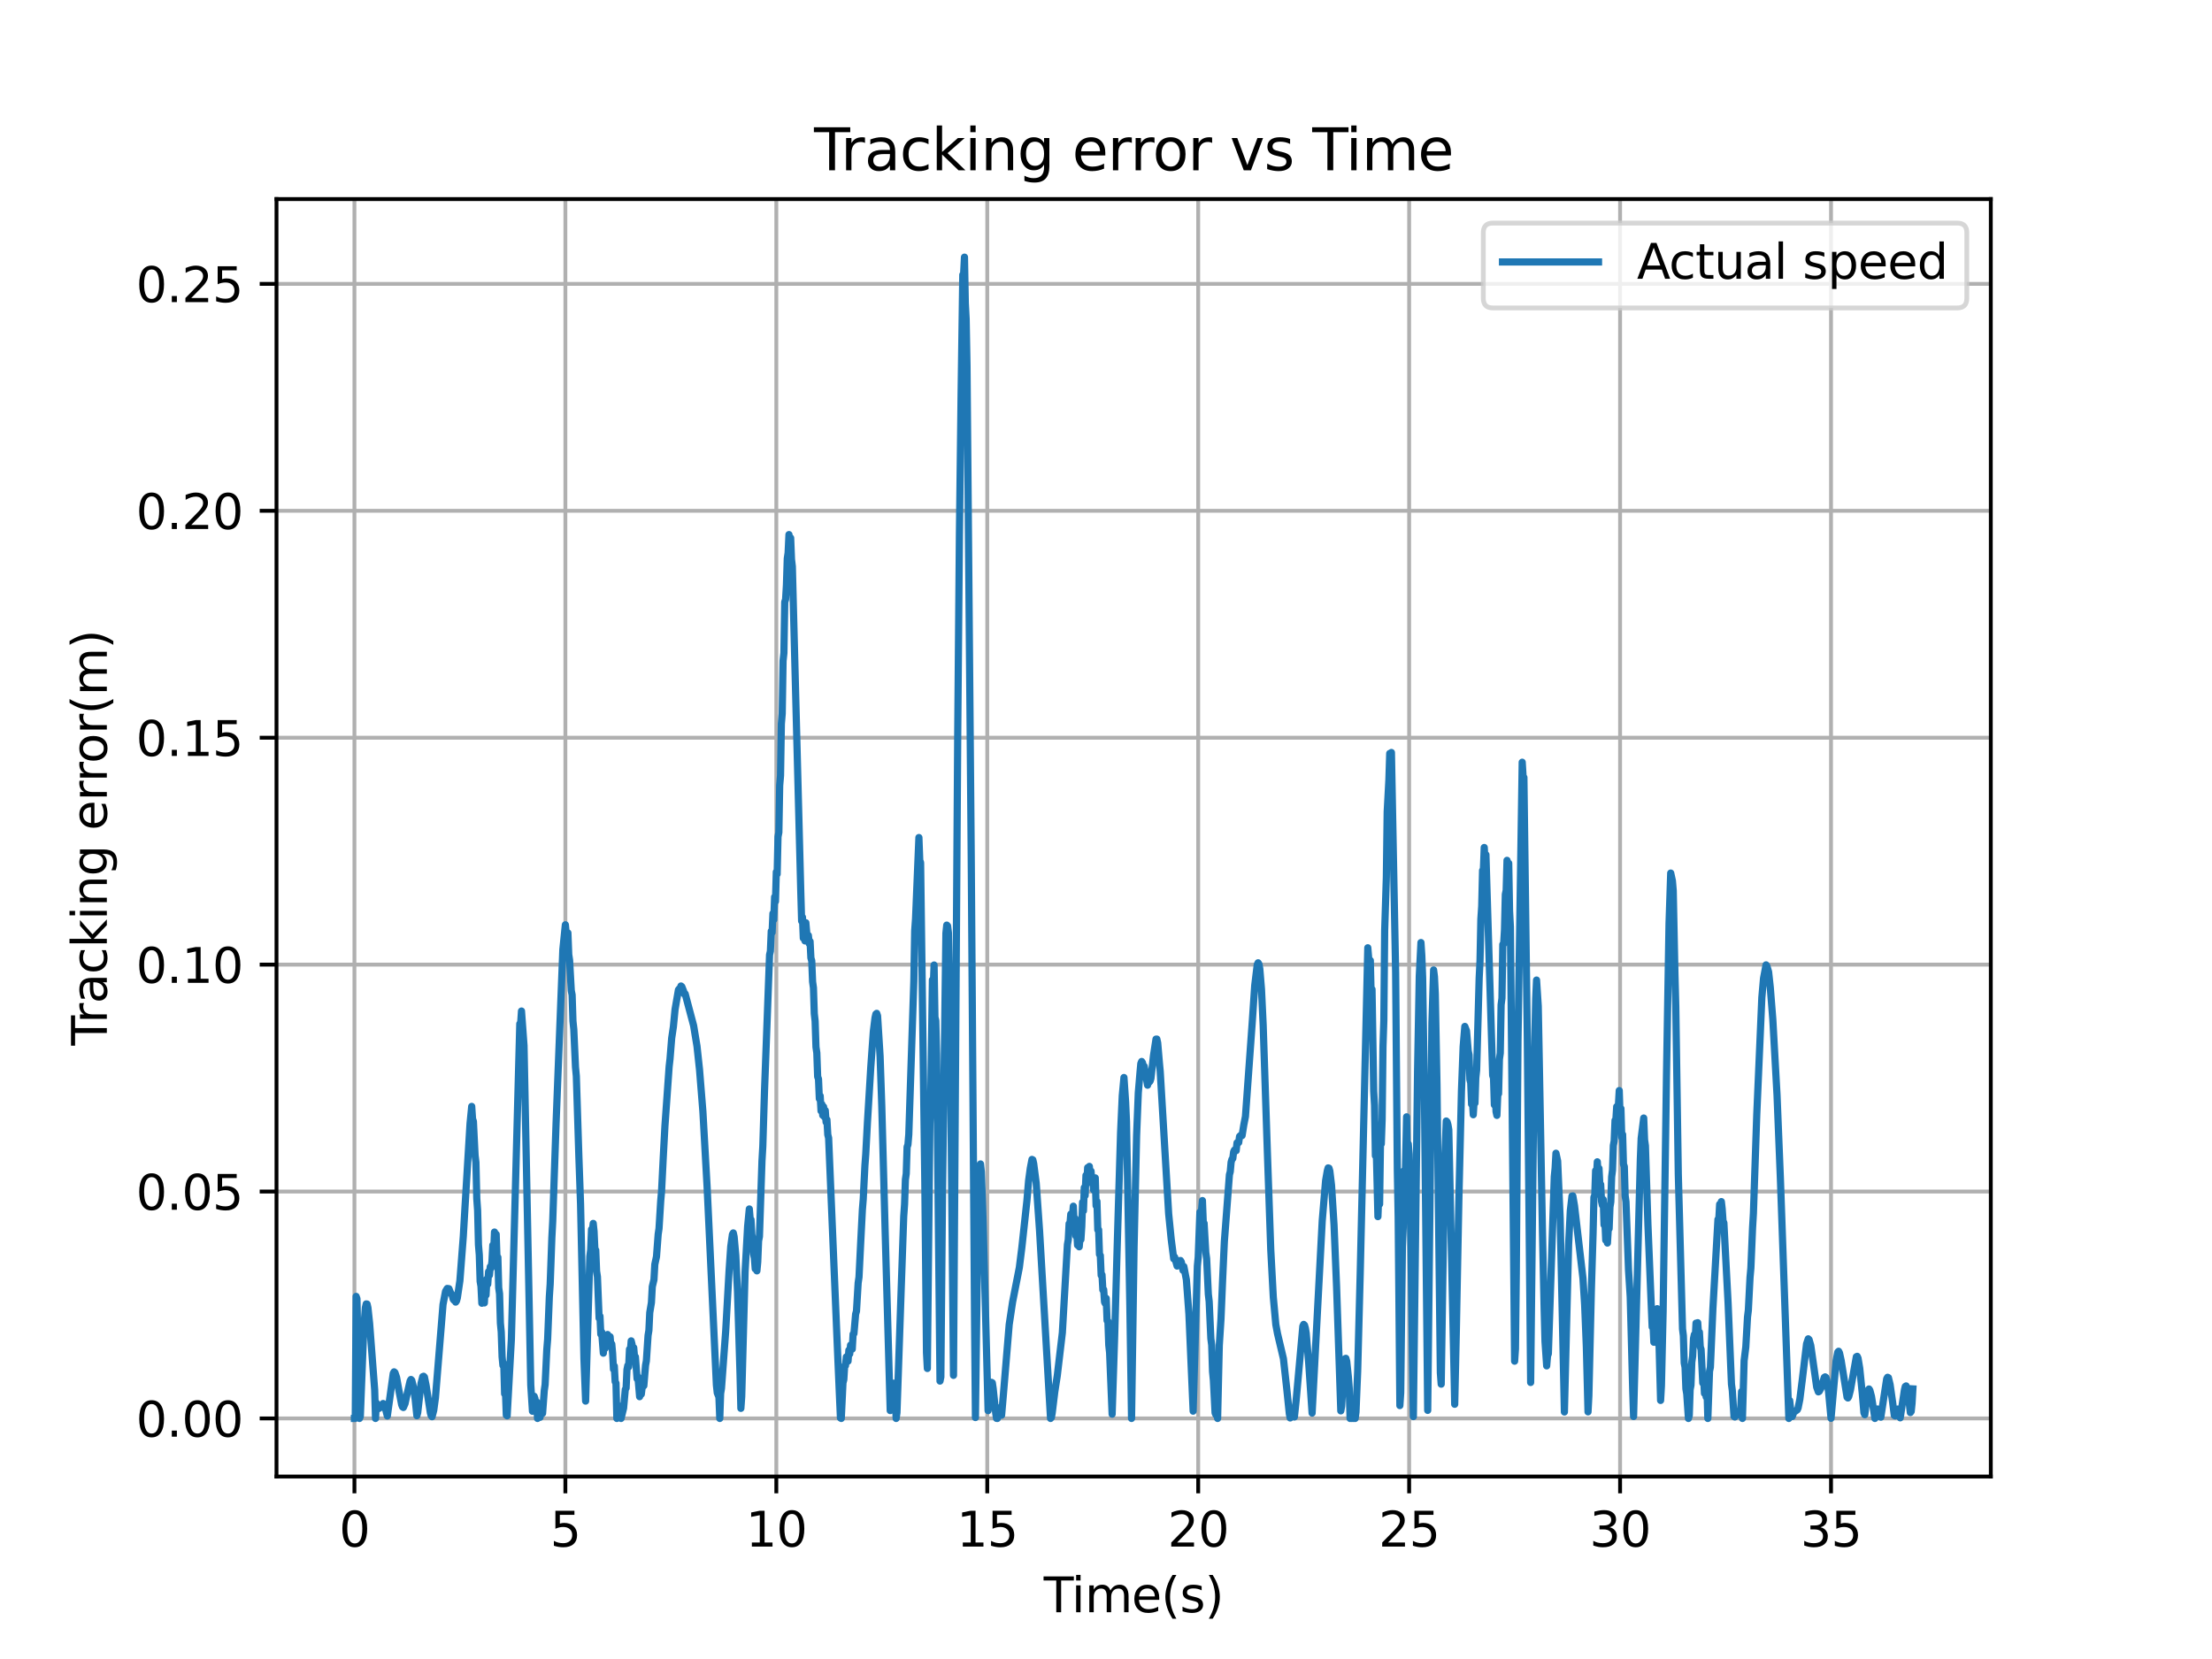 <?xml version="1.0" encoding="utf-8" standalone="no"?>
<!DOCTYPE svg PUBLIC "-//W3C//DTD SVG 1.1//EN"
  "http://www.w3.org/Graphics/SVG/1.1/DTD/svg11.dtd">
<svg xmlns:xlink="http://www.w3.org/1999/xlink" width="460.8pt" height="345.6pt" viewBox="0 0 460.8 345.6" xmlns="http://www.w3.org/2000/svg" version="1.1">
 <defs>
  <style type="text/css">*{stroke-linejoin: round; stroke-linecap: butt}</style>
 </defs>
 <g id="figure_1">
  <g id="patch_1">
   <path d="M 0 345.6 
L 460.8 345.6 
L 460.8 0 
L 0 0 
z
" style="fill: #ffffff"/>
  </g>
  <g id="axes_1">
   <g id="patch_2">
    <path d="M 57.6 307.584 
L 414.72 307.584 
L 414.72 41.472 
L 57.6 41.472 
z
" style="fill: #ffffff"/>
   </g>
   <g id="matplotlib.axis_1">
    <g id="xtick_1">
     <g id="line2d_1">
      <path d="M 73.833 307.584 
L 73.833 41.472 
" clip-path="url(#pc2821df06d)" style="fill: none; stroke: #b0b0b0; stroke-width: 0.8; stroke-linecap: square"/>
     </g>
     <g id="line2d_2">
      <defs>
       <path id="m0a3eca8c39" d="M 0 0 
L 0 3.5 
" style="stroke: #000000; stroke-width: 0.8"/>
      </defs>
      <g>
       <use xlink:href="#m0a3eca8c39" x="73.833" y="307.584" style="stroke: #000000; stroke-width: 0.8"/>
      </g>
     </g>
     <g id="text_1">
      <!-- 0 -->
      <g transform="translate(70.651 322.182) scale(0.1 -0.1)">
       <defs>
        <path id="DejaVuSans-30" d="M 2034 4250 
Q 1547 4250 1301 3770 
Q 1056 3291 1056 2328 
Q 1056 1369 1301 889 
Q 1547 409 2034 409 
Q 2525 409 2770 889 
Q 3016 1369 3016 2328 
Q 3016 3291 2770 3770 
Q 2525 4250 2034 4250 
z
M 2034 4750 
Q 2819 4750 3233 4129 
Q 3647 3509 3647 2328 
Q 3647 1150 3233 529 
Q 2819 -91 2034 -91 
Q 1250 -91 836 529 
Q 422 1150 422 2328 
Q 422 3509 836 4129 
Q 1250 4750 2034 4750 
z
" transform="scale(0.016)"/>
       </defs>
       <use xlink:href="#DejaVuSans-30"/>
      </g>
     </g>
    </g>
    <g id="xtick_2">
     <g id="line2d_3">
      <path d="M 117.776 307.584 
L 117.776 41.472 
" clip-path="url(#pc2821df06d)" style="fill: none; stroke: #b0b0b0; stroke-width: 0.8; stroke-linecap: square"/>
     </g>
     <g id="line2d_4">
      <g>
       <use xlink:href="#m0a3eca8c39" x="117.776" y="307.584" style="stroke: #000000; stroke-width: 0.8"/>
      </g>
     </g>
     <g id="text_2">
      <!-- 5 -->
      <g transform="translate(114.595 322.182) scale(0.1 -0.1)">
       <defs>
        <path id="DejaVuSans-35" d="M 691 4666 
L 3169 4666 
L 3169 4134 
L 1269 4134 
L 1269 2991 
Q 1406 3038 1543 3061 
Q 1681 3084 1819 3084 
Q 2600 3084 3056 2656 
Q 3513 2228 3513 1497 
Q 3513 744 3044 326 
Q 2575 -91 1722 -91 
Q 1428 -91 1123 -41 
Q 819 9 494 109 
L 494 744 
Q 775 591 1075 516 
Q 1375 441 1709 441 
Q 2250 441 2565 725 
Q 2881 1009 2881 1497 
Q 2881 1984 2565 2268 
Q 2250 2553 1709 2553 
Q 1456 2553 1204 2497 
Q 953 2441 691 2322 
L 691 4666 
z
" transform="scale(0.016)"/>
       </defs>
       <use xlink:href="#DejaVuSans-35"/>
      </g>
     </g>
    </g>
    <g id="xtick_3">
     <g id="line2d_5">
      <path d="M 161.72 307.584 
L 161.72 41.472 
" clip-path="url(#pc2821df06d)" style="fill: none; stroke: #b0b0b0; stroke-width: 0.8; stroke-linecap: square"/>
     </g>
     <g id="line2d_6">
      <g>
       <use xlink:href="#m0a3eca8c39" x="161.72" y="307.584" style="stroke: #000000; stroke-width: 0.8"/>
      </g>
     </g>
     <g id="text_3">
      <!-- 10 -->
      <g transform="translate(155.357 322.182) scale(0.1 -0.1)">
       <defs>
        <path id="DejaVuSans-31" d="M 794 531 
L 1825 531 
L 1825 4091 
L 703 3866 
L 703 4441 
L 1819 4666 
L 2450 4666 
L 2450 531 
L 3481 531 
L 3481 0 
L 794 0 
L 794 531 
z
" transform="scale(0.016)"/>
       </defs>
       <use xlink:href="#DejaVuSans-31"/>
       <use xlink:href="#DejaVuSans-30" x="63.623"/>
      </g>
     </g>
    </g>
    <g id="xtick_4">
     <g id="line2d_7">
      <path d="M 205.663 307.584 
L 205.663 41.472 
" clip-path="url(#pc2821df06d)" style="fill: none; stroke: #b0b0b0; stroke-width: 0.8; stroke-linecap: square"/>
     </g>
     <g id="line2d_8">
      <g>
       <use xlink:href="#m0a3eca8c39" x="205.663" y="307.584" style="stroke: #000000; stroke-width: 0.8"/>
      </g>
     </g>
     <g id="text_4">
      <!-- 15 -->
      <g transform="translate(199.301 322.182) scale(0.1 -0.1)">
       <use xlink:href="#DejaVuSans-31"/>
       <use xlink:href="#DejaVuSans-35" x="63.623"/>
      </g>
     </g>
    </g>
    <g id="xtick_5">
     <g id="line2d_9">
      <path d="M 249.607 307.584 
L 249.607 41.472 
" clip-path="url(#pc2821df06d)" style="fill: none; stroke: #b0b0b0; stroke-width: 0.8; stroke-linecap: square"/>
     </g>
     <g id="line2d_10">
      <g>
       <use xlink:href="#m0a3eca8c39" x="249.607" y="307.584" style="stroke: #000000; stroke-width: 0.8"/>
      </g>
     </g>
     <g id="text_5">
      <!-- 20 -->
      <g transform="translate(243.244 322.182) scale(0.1 -0.1)">
       <defs>
        <path id="DejaVuSans-32" d="M 1228 531 
L 3431 531 
L 3431 0 
L 469 0 
L 469 531 
Q 828 903 1448 1529 
Q 2069 2156 2228 2338 
Q 2531 2678 2651 2914 
Q 2772 3150 2772 3378 
Q 2772 3750 2511 3984 
Q 2250 4219 1831 4219 
Q 1534 4219 1204 4116 
Q 875 4013 500 3803 
L 500 4441 
Q 881 4594 1212 4672 
Q 1544 4750 1819 4750 
Q 2544 4750 2975 4387 
Q 3406 4025 3406 3419 
Q 3406 3131 3298 2873 
Q 3191 2616 2906 2266 
Q 2828 2175 2409 1742 
Q 1991 1309 1228 531 
z
" transform="scale(0.016)"/>
       </defs>
       <use xlink:href="#DejaVuSans-32"/>
       <use xlink:href="#DejaVuSans-30" x="63.623"/>
      </g>
     </g>
    </g>
    <g id="xtick_6">
     <g id="line2d_11">
      <path d="M 293.55 307.584 
L 293.55 41.472 
" clip-path="url(#pc2821df06d)" style="fill: none; stroke: #b0b0b0; stroke-width: 0.8; stroke-linecap: square"/>
     </g>
     <g id="line2d_12">
      <g>
       <use xlink:href="#m0a3eca8c39" x="293.55" y="307.584" style="stroke: #000000; stroke-width: 0.8"/>
      </g>
     </g>
     <g id="text_6">
      <!-- 25 -->
      <g transform="translate(287.188 322.182) scale(0.1 -0.1)">
       <use xlink:href="#DejaVuSans-32"/>
       <use xlink:href="#DejaVuSans-35" x="63.623"/>
      </g>
     </g>
    </g>
    <g id="xtick_7">
     <g id="line2d_13">
      <path d="M 337.494 307.584 
L 337.494 41.472 
" clip-path="url(#pc2821df06d)" style="fill: none; stroke: #b0b0b0; stroke-width: 0.8; stroke-linecap: square"/>
     </g>
     <g id="line2d_14">
      <g>
       <use xlink:href="#m0a3eca8c39" x="337.494" y="307.584" style="stroke: #000000; stroke-width: 0.8"/>
      </g>
     </g>
     <g id="text_7">
      <!-- 30 -->
      <g transform="translate(331.131 322.182) scale(0.1 -0.1)">
       <defs>
        <path id="DejaVuSans-33" d="M 2597 2516 
Q 3050 2419 3304 2112 
Q 3559 1806 3559 1356 
Q 3559 666 3084 287 
Q 2609 -91 1734 -91 
Q 1441 -91 1130 -33 
Q 819 25 488 141 
L 488 750 
Q 750 597 1062 519 
Q 1375 441 1716 441 
Q 2309 441 2620 675 
Q 2931 909 2931 1356 
Q 2931 1769 2642 2001 
Q 2353 2234 1838 2234 
L 1294 2234 
L 1294 2753 
L 1863 2753 
Q 2328 2753 2575 2939 
Q 2822 3125 2822 3475 
Q 2822 3834 2567 4026 
Q 2313 4219 1838 4219 
Q 1578 4219 1281 4162 
Q 984 4106 628 3988 
L 628 4550 
Q 988 4650 1302 4700 
Q 1616 4750 1894 4750 
Q 2613 4750 3031 4423 
Q 3450 4097 3450 3541 
Q 3450 3153 3228 2886 
Q 3006 2619 2597 2516 
z
" transform="scale(0.016)"/>
       </defs>
       <use xlink:href="#DejaVuSans-33"/>
       <use xlink:href="#DejaVuSans-30" x="63.623"/>
      </g>
     </g>
    </g>
    <g id="xtick_8">
     <g id="line2d_15">
      <path d="M 381.437 307.584 
L 381.437 41.472 
" clip-path="url(#pc2821df06d)" style="fill: none; stroke: #b0b0b0; stroke-width: 0.8; stroke-linecap: square"/>
     </g>
     <g id="line2d_16">
      <g>
       <use xlink:href="#m0a3eca8c39" x="381.437" y="307.584" style="stroke: #000000; stroke-width: 0.8"/>
      </g>
     </g>
     <g id="text_8">
      <!-- 35 -->
      <g transform="translate(375.075 322.182) scale(0.1 -0.1)">
       <use xlink:href="#DejaVuSans-33"/>
       <use xlink:href="#DejaVuSans-35" x="63.623"/>
      </g>
     </g>
    </g>
    <g id="text_9">
     <!-- Time(s) -->
     <g transform="translate(217.42 335.861) scale(0.1 -0.1)">
      <defs>
       <path id="DejaVuSans-54" d="M -19 4666 
L 3928 4666 
L 3928 4134 
L 2272 4134 
L 2272 0 
L 1638 0 
L 1638 4134 
L -19 4134 
L -19 4666 
z
" transform="scale(0.016)"/>
       <path id="DejaVuSans-69" d="M 603 3500 
L 1178 3500 
L 1178 0 
L 603 0 
L 603 3500 
z
M 603 4863 
L 1178 4863 
L 1178 4134 
L 603 4134 
L 603 4863 
z
" transform="scale(0.016)"/>
       <path id="DejaVuSans-6d" d="M 3328 2828 
Q 3544 3216 3844 3400 
Q 4144 3584 4550 3584 
Q 5097 3584 5394 3201 
Q 5691 2819 5691 2113 
L 5691 0 
L 5113 0 
L 5113 2094 
Q 5113 2597 4934 2840 
Q 4756 3084 4391 3084 
Q 3944 3084 3684 2787 
Q 3425 2491 3425 1978 
L 3425 0 
L 2847 0 
L 2847 2094 
Q 2847 2600 2669 2842 
Q 2491 3084 2119 3084 
Q 1678 3084 1418 2786 
Q 1159 2488 1159 1978 
L 1159 0 
L 581 0 
L 581 3500 
L 1159 3500 
L 1159 2956 
Q 1356 3278 1631 3431 
Q 1906 3584 2284 3584 
Q 2666 3584 2933 3390 
Q 3200 3197 3328 2828 
z
" transform="scale(0.016)"/>
       <path id="DejaVuSans-65" d="M 3597 1894 
L 3597 1613 
L 953 1613 
Q 991 1019 1311 708 
Q 1631 397 2203 397 
Q 2534 397 2845 478 
Q 3156 559 3463 722 
L 3463 178 
Q 3153 47 2828 -22 
Q 2503 -91 2169 -91 
Q 1331 -91 842 396 
Q 353 884 353 1716 
Q 353 2575 817 3079 
Q 1281 3584 2069 3584 
Q 2775 3584 3186 3129 
Q 3597 2675 3597 1894 
z
M 3022 2063 
Q 3016 2534 2758 2815 
Q 2500 3097 2075 3097 
Q 1594 3097 1305 2825 
Q 1016 2553 972 2059 
L 3022 2063 
z
" transform="scale(0.016)"/>
       <path id="DejaVuSans-28" d="M 1984 4856 
Q 1566 4138 1362 3434 
Q 1159 2731 1159 2009 
Q 1159 1288 1364 580 
Q 1569 -128 1984 -844 
L 1484 -844 
Q 1016 -109 783 600 
Q 550 1309 550 2009 
Q 550 2706 781 3412 
Q 1013 4119 1484 4856 
L 1984 4856 
z
" transform="scale(0.016)"/>
       <path id="DejaVuSans-73" d="M 2834 3397 
L 2834 2853 
Q 2591 2978 2328 3040 
Q 2066 3103 1784 3103 
Q 1356 3103 1142 2972 
Q 928 2841 928 2578 
Q 928 2378 1081 2264 
Q 1234 2150 1697 2047 
L 1894 2003 
Q 2506 1872 2764 1633 
Q 3022 1394 3022 966 
Q 3022 478 2636 193 
Q 2250 -91 1575 -91 
Q 1294 -91 989 -36 
Q 684 19 347 128 
L 347 722 
Q 666 556 975 473 
Q 1284 391 1588 391 
Q 1994 391 2212 530 
Q 2431 669 2431 922 
Q 2431 1156 2273 1281 
Q 2116 1406 1581 1522 
L 1381 1569 
Q 847 1681 609 1914 
Q 372 2147 372 2553 
Q 372 3047 722 3315 
Q 1072 3584 1716 3584 
Q 2034 3584 2315 3537 
Q 2597 3491 2834 3397 
z
" transform="scale(0.016)"/>
       <path id="DejaVuSans-29" d="M 513 4856 
L 1013 4856 
Q 1481 4119 1714 3412 
Q 1947 2706 1947 2009 
Q 1947 1309 1714 600 
Q 1481 -109 1013 -844 
L 513 -844 
Q 928 -128 1133 580 
Q 1338 1288 1338 2009 
Q 1338 2731 1133 3434 
Q 928 4138 513 4856 
z
" transform="scale(0.016)"/>
      </defs>
      <use xlink:href="#DejaVuSans-54"/>
      <use xlink:href="#DejaVuSans-69" x="57.959"/>
      <use xlink:href="#DejaVuSans-6d" x="85.742"/>
      <use xlink:href="#DejaVuSans-65" x="183.154"/>
      <use xlink:href="#DejaVuSans-28" x="244.678"/>
      <use xlink:href="#DejaVuSans-73" x="283.691"/>
      <use xlink:href="#DejaVuSans-29" x="335.791"/>
     </g>
    </g>
   </g>
   <g id="matplotlib.axis_2">
    <g id="ytick_1">
     <g id="line2d_17">
      <path d="M 57.6 295.488 
L 414.72 295.488 
" clip-path="url(#pc2821df06d)" style="fill: none; stroke: #b0b0b0; stroke-width: 0.8; stroke-linecap: square"/>
     </g>
     <g id="line2d_18">
      <defs>
       <path id="m4fe6a7b055" d="M 0 0 
L -3.5 0 
" style="stroke: #000000; stroke-width: 0.8"/>
      </defs>
      <g>
       <use xlink:href="#m4fe6a7b055" x="57.6" y="295.488" style="stroke: #000000; stroke-width: 0.8"/>
      </g>
     </g>
     <g id="text_10">
      <!-- 0.00 -->
      <g transform="translate(28.334 299.287) scale(0.1 -0.1)">
       <defs>
        <path id="DejaVuSans-2e" d="M 684 794 
L 1344 794 
L 1344 0 
L 684 0 
L 684 794 
z
" transform="scale(0.016)"/>
       </defs>
       <use xlink:href="#DejaVuSans-30"/>
       <use xlink:href="#DejaVuSans-2e" x="63.623"/>
       <use xlink:href="#DejaVuSans-30" x="95.41"/>
       <use xlink:href="#DejaVuSans-30" x="159.033"/>
      </g>
     </g>
    </g>
    <g id="ytick_2">
     <g id="line2d_19">
      <path d="M 57.6 248.217 
L 414.72 248.217 
" clip-path="url(#pc2821df06d)" style="fill: none; stroke: #b0b0b0; stroke-width: 0.8; stroke-linecap: square"/>
     </g>
     <g id="line2d_20">
      <g>
       <use xlink:href="#m4fe6a7b055" x="57.6" y="248.217" style="stroke: #000000; stroke-width: 0.8"/>
      </g>
     </g>
     <g id="text_11">
      <!-- 0.05 -->
      <g transform="translate(28.334 252.016) scale(0.1 -0.1)">
       <use xlink:href="#DejaVuSans-30"/>
       <use xlink:href="#DejaVuSans-2e" x="63.623"/>
       <use xlink:href="#DejaVuSans-30" x="95.41"/>
       <use xlink:href="#DejaVuSans-35" x="159.033"/>
      </g>
     </g>
    </g>
    <g id="ytick_3">
     <g id="line2d_21">
      <path d="M 57.6 200.946 
L 414.72 200.946 
" clip-path="url(#pc2821df06d)" style="fill: none; stroke: #b0b0b0; stroke-width: 0.8; stroke-linecap: square"/>
     </g>
     <g id="line2d_22">
      <g>
       <use xlink:href="#m4fe6a7b055" x="57.6" y="200.946" style="stroke: #000000; stroke-width: 0.8"/>
      </g>
     </g>
     <g id="text_12">
      <!-- 0.10 -->
      <g transform="translate(28.334 204.745) scale(0.1 -0.1)">
       <use xlink:href="#DejaVuSans-30"/>
       <use xlink:href="#DejaVuSans-2e" x="63.623"/>
       <use xlink:href="#DejaVuSans-31" x="95.41"/>
       <use xlink:href="#DejaVuSans-30" x="159.033"/>
      </g>
     </g>
    </g>
    <g id="ytick_4">
     <g id="line2d_23">
      <path d="M 57.6 153.675 
L 414.72 153.675 
" clip-path="url(#pc2821df06d)" style="fill: none; stroke: #b0b0b0; stroke-width: 0.8; stroke-linecap: square"/>
     </g>
     <g id="line2d_24">
      <g>
       <use xlink:href="#m4fe6a7b055" x="57.6" y="153.675" style="stroke: #000000; stroke-width: 0.8"/>
      </g>
     </g>
     <g id="text_13">
      <!-- 0.15 -->
      <g transform="translate(28.334 157.475) scale(0.1 -0.1)">
       <use xlink:href="#DejaVuSans-30"/>
       <use xlink:href="#DejaVuSans-2e" x="63.623"/>
       <use xlink:href="#DejaVuSans-31" x="95.41"/>
       <use xlink:href="#DejaVuSans-35" x="159.033"/>
      </g>
     </g>
    </g>
    <g id="ytick_5">
     <g id="line2d_25">
      <path d="M 57.6 106.405 
L 414.72 106.405 
" clip-path="url(#pc2821df06d)" style="fill: none; stroke: #b0b0b0; stroke-width: 0.8; stroke-linecap: square"/>
     </g>
     <g id="line2d_26">
      <g>
       <use xlink:href="#m4fe6a7b055" x="57.6" y="106.405" style="stroke: #000000; stroke-width: 0.8"/>
      </g>
     </g>
     <g id="text_14">
      <!-- 0.20 -->
      <g transform="translate(28.334 110.204) scale(0.1 -0.1)">
       <use xlink:href="#DejaVuSans-30"/>
       <use xlink:href="#DejaVuSans-2e" x="63.623"/>
       <use xlink:href="#DejaVuSans-32" x="95.41"/>
       <use xlink:href="#DejaVuSans-30" x="159.033"/>
      </g>
     </g>
    </g>
    <g id="ytick_6">
     <g id="line2d_27">
      <path d="M 57.6 59.134 
L 414.72 59.134 
" clip-path="url(#pc2821df06d)" style="fill: none; stroke: #b0b0b0; stroke-width: 0.8; stroke-linecap: square"/>
     </g>
     <g id="line2d_28">
      <g>
       <use xlink:href="#m4fe6a7b055" x="57.6" y="59.134" style="stroke: #000000; stroke-width: 0.8"/>
      </g>
     </g>
     <g id="text_15">
      <!-- 0.25 -->
      <g transform="translate(28.334 62.933) scale(0.1 -0.1)">
       <use xlink:href="#DejaVuSans-30"/>
       <use xlink:href="#DejaVuSans-2e" x="63.623"/>
       <use xlink:href="#DejaVuSans-32" x="95.41"/>
       <use xlink:href="#DejaVuSans-35" x="159.033"/>
      </g>
     </g>
    </g>
    <g id="text_16">
     <!-- Tracking error(m) -->
     <g transform="translate(22.255 217.804) rotate(-90) scale(0.1 -0.1)">
      <defs>
       <path id="DejaVuSans-72" d="M 2631 2963 
Q 2534 3019 2420 3045 
Q 2306 3072 2169 3072 
Q 1681 3072 1420 2755 
Q 1159 2438 1159 1844 
L 1159 0 
L 581 0 
L 581 3500 
L 1159 3500 
L 1159 2956 
Q 1341 3275 1631 3429 
Q 1922 3584 2338 3584 
Q 2397 3584 2469 3576 
Q 2541 3569 2628 3553 
L 2631 2963 
z
" transform="scale(0.016)"/>
       <path id="DejaVuSans-61" d="M 2194 1759 
Q 1497 1759 1228 1600 
Q 959 1441 959 1056 
Q 959 750 1161 570 
Q 1363 391 1709 391 
Q 2188 391 2477 730 
Q 2766 1069 2766 1631 
L 2766 1759 
L 2194 1759 
z
M 3341 1997 
L 3341 0 
L 2766 0 
L 2766 531 
Q 2569 213 2275 61 
Q 1981 -91 1556 -91 
Q 1019 -91 701 211 
Q 384 513 384 1019 
Q 384 1609 779 1909 
Q 1175 2209 1959 2209 
L 2766 2209 
L 2766 2266 
Q 2766 2663 2505 2880 
Q 2244 3097 1772 3097 
Q 1472 3097 1187 3025 
Q 903 2953 641 2809 
L 641 3341 
Q 956 3463 1253 3523 
Q 1550 3584 1831 3584 
Q 2591 3584 2966 3190 
Q 3341 2797 3341 1997 
z
" transform="scale(0.016)"/>
       <path id="DejaVuSans-63" d="M 3122 3366 
L 3122 2828 
Q 2878 2963 2633 3030 
Q 2388 3097 2138 3097 
Q 1578 3097 1268 2742 
Q 959 2388 959 1747 
Q 959 1106 1268 751 
Q 1578 397 2138 397 
Q 2388 397 2633 464 
Q 2878 531 3122 666 
L 3122 134 
Q 2881 22 2623 -34 
Q 2366 -91 2075 -91 
Q 1284 -91 818 406 
Q 353 903 353 1747 
Q 353 2603 823 3093 
Q 1294 3584 2113 3584 
Q 2378 3584 2631 3529 
Q 2884 3475 3122 3366 
z
" transform="scale(0.016)"/>
       <path id="DejaVuSans-6b" d="M 581 4863 
L 1159 4863 
L 1159 1991 
L 2875 3500 
L 3609 3500 
L 1753 1863 
L 3688 0 
L 2938 0 
L 1159 1709 
L 1159 0 
L 581 0 
L 581 4863 
z
" transform="scale(0.016)"/>
       <path id="DejaVuSans-6e" d="M 3513 2113 
L 3513 0 
L 2938 0 
L 2938 2094 
Q 2938 2591 2744 2837 
Q 2550 3084 2163 3084 
Q 1697 3084 1428 2787 
Q 1159 2491 1159 1978 
L 1159 0 
L 581 0 
L 581 3500 
L 1159 3500 
L 1159 2956 
Q 1366 3272 1645 3428 
Q 1925 3584 2291 3584 
Q 2894 3584 3203 3211 
Q 3513 2838 3513 2113 
z
" transform="scale(0.016)"/>
       <path id="DejaVuSans-67" d="M 2906 1791 
Q 2906 2416 2648 2759 
Q 2391 3103 1925 3103 
Q 1463 3103 1205 2759 
Q 947 2416 947 1791 
Q 947 1169 1205 825 
Q 1463 481 1925 481 
Q 2391 481 2648 825 
Q 2906 1169 2906 1791 
z
M 3481 434 
Q 3481 -459 3084 -895 
Q 2688 -1331 1869 -1331 
Q 1566 -1331 1297 -1286 
Q 1028 -1241 775 -1147 
L 775 -588 
Q 1028 -725 1275 -790 
Q 1522 -856 1778 -856 
Q 2344 -856 2625 -561 
Q 2906 -266 2906 331 
L 2906 616 
Q 2728 306 2450 153 
Q 2172 0 1784 0 
Q 1141 0 747 490 
Q 353 981 353 1791 
Q 353 2603 747 3093 
Q 1141 3584 1784 3584 
Q 2172 3584 2450 3431 
Q 2728 3278 2906 2969 
L 2906 3500 
L 3481 3500 
L 3481 434 
z
" transform="scale(0.016)"/>
       <path id="DejaVuSans-20" transform="scale(0.016)"/>
       <path id="DejaVuSans-6f" d="M 1959 3097 
Q 1497 3097 1228 2736 
Q 959 2375 959 1747 
Q 959 1119 1226 758 
Q 1494 397 1959 397 
Q 2419 397 2687 759 
Q 2956 1122 2956 1747 
Q 2956 2369 2687 2733 
Q 2419 3097 1959 3097 
z
M 1959 3584 
Q 2709 3584 3137 3096 
Q 3566 2609 3566 1747 
Q 3566 888 3137 398 
Q 2709 -91 1959 -91 
Q 1206 -91 779 398 
Q 353 888 353 1747 
Q 353 2609 779 3096 
Q 1206 3584 1959 3584 
z
" transform="scale(0.016)"/>
      </defs>
      <use xlink:href="#DejaVuSans-54"/>
      <use xlink:href="#DejaVuSans-72" x="46.334"/>
      <use xlink:href="#DejaVuSans-61" x="87.447"/>
      <use xlink:href="#DejaVuSans-63" x="148.727"/>
      <use xlink:href="#DejaVuSans-6b" x="203.707"/>
      <use xlink:href="#DejaVuSans-69" x="261.617"/>
      <use xlink:href="#DejaVuSans-6e" x="289.4"/>
      <use xlink:href="#DejaVuSans-67" x="352.779"/>
      <use xlink:href="#DejaVuSans-20" x="416.256"/>
      <use xlink:href="#DejaVuSans-65" x="448.043"/>
      <use xlink:href="#DejaVuSans-72" x="509.566"/>
      <use xlink:href="#DejaVuSans-72" x="548.93"/>
      <use xlink:href="#DejaVuSans-6f" x="587.793"/>
      <use xlink:href="#DejaVuSans-72" x="648.975"/>
      <use xlink:href="#DejaVuSans-28" x="690.088"/>
      <use xlink:href="#DejaVuSans-6d" x="729.102"/>
      <use xlink:href="#DejaVuSans-29" x="826.514"/>
     </g>
    </g>
   </g>
   <g id="line2d_29">
    <path d="M 73.833 295.488 
L 74.009 295.488 
L 74.184 270.06 
L 74.36 270.549 
L 74.887 295.488 
L 75.063 295.029 
L 75.766 276.929 
L 76.118 272.383 
L 76.294 271.628 
L 76.469 271.661 
L 76.645 272.417 
L 76.997 275.699 
L 78.051 289.522 
L 78.227 295.488 
L 78.403 292.249 
L 78.754 293.301 
L 78.93 293.415 
L 79.106 293.306 
L 79.809 292.374 
L 79.985 292.494 
L 80.161 292.938 
L 80.688 294.975 
L 81.918 286.093 
L 82.094 285.78 
L 82.27 285.924 
L 82.621 286.959 
L 83.149 289.916 
L 83.676 292.639 
L 83.852 293.079 
L 84.028 293.205 
L 84.379 292.393 
L 84.906 289.968 
L 85.434 287.665 
L 85.61 287.37 
L 85.785 287.56 
L 86.137 288.983 
L 86.488 291.477 
L 86.84 294.916 
L 87.016 294.276 
L 87.719 288.143 
L 88.07 286.772 
L 88.246 286.698 
L 88.422 286.881 
L 88.774 288.646 
L 89.652 294.302 
L 89.828 294.928 
L 90.004 295.128 
L 90.355 293.795 
L 90.707 291.204 
L 91.234 284.713 
L 92.289 271.76 
L 92.816 268.996 
L 93.168 268.408 
L 93.519 268.455 
L 93.871 269.332 
L 94.223 269.862 
L 94.398 270.644 
L 94.574 270.873 
L 94.75 270.869 
L 94.926 271.252 
L 95.101 271.007 
L 95.277 270.347 
L 95.804 266.789 
L 96.508 257.616 
L 96.859 251.592 
L 97.914 234.085 
L 98.265 230.484 
L 98.441 233.112 
L 98.617 233.587 
L 98.968 240.678 
L 99.144 242.145 
L 99.32 249.662 
L 99.496 252.137 
L 99.672 259.311 
L 99.847 261.438 
L 100.023 266.935 
L 100.199 267.955 
L 100.375 271.489 
L 100.55 271.306 
L 100.726 268.469 
L 100.902 271.426 
L 101.078 268.023 
L 101.253 269.79 
L 101.429 266.441 
L 101.605 267.536 
L 101.781 264.898 
L 101.957 265.652 
L 102.132 263.881 
L 102.308 264.157 
L 102.484 262.754 
L 102.66 259.38 
L 102.835 260.838 
L 103.011 256.658 
L 103.187 260.046 
L 103.363 257.125 
L 103.539 262.331 
L 103.714 261.911 
L 103.89 268.269 
L 104.066 269.524 
L 104.242 275.629 
L 104.417 277.474 
L 104.593 282.63 
L 104.769 284.456 
L 104.945 284.074 
L 105.12 290.362 
L 105.296 289.845 
L 105.472 294.798 
L 105.648 294.937 
L 106.527 279.013 
L 108.284 213.271 
L 108.46 213.244 
L 108.636 210.618 
L 109.163 217.823 
L 110.569 288.517 
L 110.921 293.989 
L 111.097 293.251 
L 111.273 290.863 
L 111.448 291.358 
L 111.624 293.209 
L 111.8 292.04 
L 111.976 295.488 
L 112.327 294.457 
L 112.503 295.251 
L 112.679 293.574 
L 112.855 294.303 
L 113.03 294.428 
L 113.382 289.661 
L 113.558 288.451 
L 113.909 281.142 
L 114.085 278.974 
L 114.437 270.13 
L 114.612 267.513 
L 114.964 257.796 
L 115.14 254.454 
L 115.491 244.158 
L 115.843 233.937 
L 117.249 197.798 
L 117.776 192.652 
L 117.952 194.431 
L 118.128 194.594 
L 118.304 194.338 
L 118.479 198.858 
L 118.655 200.023 
L 119.007 206.37 
L 119.182 207.247 
L 119.358 212.728 
L 119.534 214.455 
L 119.886 222.306 
L 120.061 224.176 
L 120.589 240.949 
L 120.94 250.805 
L 121.643 283.013 
L 121.995 291.873 
L 122.874 261.765 
L 123.049 260.368 
L 123.225 256.098 
L 123.401 256.317 
L 123.577 254.856 
L 123.753 256.518 
L 123.928 260.397 
L 124.104 260.424 
L 124.28 264.807 
L 124.456 265.98 
L 124.807 274.607 
L 124.983 274.197 
L 125.159 277.941 
L 125.335 277.477 
L 125.686 281.889 
L 125.862 279.213 
L 126.038 280.91 
L 126.213 278.678 
L 126.389 279.594 
L 126.565 277.998 
L 126.741 278.468 
L 126.916 280.406 
L 127.092 278.464 
L 127.268 280.541 
L 127.444 279.99 
L 127.62 281.958 
L 127.795 285.243 
L 127.971 284.577 
L 128.147 287.818 
L 128.323 288.137 
L 128.498 295.488 
L 128.85 292.846 
L 129.026 295.222 
L 129.202 294.467 
L 129.377 295.488 
L 129.905 293.345 
L 130.256 289.45 
L 130.432 289.16 
L 130.608 285.335 
L 130.783 284.451 
L 130.959 284.754 
L 131.135 281.07 
L 131.311 281.54 
L 131.487 279.327 
L 131.662 280.027 
L 131.838 282.078 
L 132.014 280.742 
L 132.19 282.79 
L 132.365 282.64 
L 132.717 287.222 
L 132.893 286.823 
L 133.244 290.954 
L 133.42 289.437 
L 133.596 290.436 
L 133.772 289.014 
L 134.123 288.676 
L 134.475 284.428 
L 134.651 283.502 
L 135.002 278.206 
L 135.178 277.139 
L 135.354 273.448 
L 135.705 271.345 
L 135.881 268.042 
L 136.232 266.565 
L 136.408 263.399 
L 136.76 261.773 
L 137.111 257.115 
L 137.287 255.924 
L 137.639 250.17 
L 137.814 248.186 
L 138.166 241.143 
L 138.518 234.564 
L 139.396 222.153 
L 139.572 220.63 
L 139.924 216.27 
L 140.275 213.905 
L 140.627 210.282 
L 141.33 206.202 
L 141.506 205.978 
L 141.681 206.038 
L 141.857 205.399 
L 142.033 205.534 
L 142.385 206.419 
L 142.56 207.093 
L 142.736 207.039 
L 144.494 213.662 
L 145.197 217.938 
L 145.724 222.826 
L 146.427 231.578 
L 147.306 247.312 
L 149.24 288.524 
L 149.416 290.162 
L 149.767 291.024 
L 149.943 295.488 
L 150.119 290.279 
L 150.294 289.235 
L 151.173 277.317 
L 151.876 264.787 
L 152.228 259.672 
L 152.579 257.131 
L 152.755 256.836 
L 152.931 257.63 
L 153.283 261.54 
L 153.634 268.983 
L 154.161 286.251 
L 154.337 293.387 
L 154.513 290.92 
L 155.216 264.889 
L 155.743 255.499 
L 156.095 251.848 
L 156.271 253.94 
L 156.446 254.075 
L 156.622 257.184 
L 156.798 258.067 
L 156.974 261.193 
L 157.15 262.066 
L 157.325 264.327 
L 157.501 264.079 
L 157.677 264.744 
L 157.853 262.872 
L 158.028 258.507 
L 158.204 257.603 
L 158.732 241.848 
L 158.907 238.818 
L 159.259 227.289 
L 160.314 198.91 
L 160.489 198.148 
L 160.665 193.975 
L 160.841 194.263 
L 161.017 190.293 
L 161.192 191.587 
L 161.368 186.847 
L 161.544 187.782 
L 161.72 181.64 
L 161.895 182.099 
L 162.071 174.311 
L 162.247 173.405 
L 162.423 163.62 
L 162.599 161.56 
L 162.774 150.773 
L 162.95 148.664 
L 163.126 137.67 
L 163.302 136.024 
L 163.477 125.416 
L 163.653 124.862 
L 163.829 121.858 
L 164.005 116.352 
L 164.181 115.174 
L 164.356 111.363 
L 164.532 112.877 
L 164.708 112.062 
L 164.884 116.526 
L 165.059 118.009 
L 166.817 185.752 
L 166.993 191.885 
L 167.169 191.071 
L 167.344 195.44 
L 167.52 192.964 
L 167.696 196.011 
L 167.872 192.217 
L 168.223 196.121 
L 168.399 194.866 
L 168.575 196.595 
L 168.751 196.11 
L 168.926 199.563 
L 169.102 200.15 
L 169.278 204.51 
L 169.454 205.771 
L 169.63 211.157 
L 169.805 212.709 
L 169.981 218.108 
L 170.157 219.317 
L 170.333 224.309 
L 170.508 224.769 
L 170.684 228.894 
L 170.86 228.296 
L 171.036 231.429 
L 171.212 230.041 
L 171.387 232.337 
L 171.563 230.557 
L 171.739 232.674 
L 171.915 231.321 
L 172.09 233.76 
L 172.266 233.239 
L 172.442 236.365 
L 172.618 237.074 
L 174.551 283.324 
L 174.903 291.44 
L 175.079 295.385 
L 175.254 295.488 
L 175.606 288.072 
L 175.782 287.394 
L 175.957 284.541 
L 176.133 284.49 
L 176.309 282.666 
L 176.485 282.555 
L 176.661 283.558 
L 176.836 281.271 
L 177.012 282.053 
L 177.188 280.208 
L 177.364 280.225 
L 177.539 281.043 
L 177.715 277.918 
L 177.891 277.804 
L 178.242 273.762 
L 178.418 273.141 
L 178.77 267.257 
L 178.946 266.047 
L 179.297 258.873 
L 179.649 252.008 
L 179.824 249.845 
L 180.176 242.807 
L 180.352 240.426 
L 180.703 233.814 
L 181.406 222.206 
L 181.934 214.836 
L 182.285 212.011 
L 182.461 211.247 
L 182.637 211.099 
L 182.813 211.626 
L 183.34 220.07 
L 183.691 230.368 
L 184.395 256.602 
L 185.449 293.851 
L 185.625 293.107 
L 185.977 288.559 
L 186.152 288.142 
L 186.328 288.736 
L 186.504 290.564 
L 186.68 295.488 
L 186.855 294.276 
L 187.734 268.527 
L 188.262 253.383 
L 188.437 250.879 
L 188.613 245.728 
L 188.789 244.487 
L 188.965 238.937 
L 189.14 238.462 
L 189.316 236.352 
L 190.371 204.339 
L 190.547 193.874 
L 190.722 191.433 
L 191.426 174.476 
L 191.601 179.221 
L 191.777 179.707 
L 192.656 246.264 
L 193.007 281.776 
L 193.183 285.074 
L 193.711 234.135 
L 193.886 228.989 
L 194.238 204.132 
L 194.414 205.734 
L 194.589 201.031 
L 194.765 211.88 
L 194.941 212.633 
L 195.117 219.678 
L 195.82 287.702 
L 195.996 286.86 
L 196.347 248.061 
L 197.05 194.396 
L 197.226 192.716 
L 197.402 192.893 
L 197.578 194.34 
L 197.929 213.907 
L 198.632 286.511 
L 198.984 232.754 
L 199.511 152.968 
L 199.863 111.444 
L 200.214 82.171 
L 200.566 57.237 
L 200.742 57.021 
L 200.917 53.568 
L 201.093 63.154 
L 201.269 66.465 
L 201.445 76.159 
L 202.324 178.351 
L 203.027 275.938 
L 203.202 295.3 
L 203.73 253.64 
L 204.081 242.983 
L 204.257 242.473 
L 204.433 244.162 
L 204.784 253.861 
L 205.839 293.864 
L 206.015 292.779 
L 206.366 288.236 
L 206.542 287.963 
L 206.718 288.066 
L 206.894 289.235 
L 207.421 294.359 
L 207.597 295.473 
L 207.773 295.488 
L 207.948 293.29 
L 208.651 294.812 
L 209.003 290.757 
L 210.233 275.934 
L 210.936 271.254 
L 212.343 264.077 
L 212.87 259.865 
L 213.221 256.634 
L 213.925 250.133 
L 214.276 245.96 
L 214.628 243.374 
L 214.979 241.529 
L 215.155 241.619 
L 215.331 242.371 
L 215.858 246.433 
L 216.561 256.407 
L 218.846 295.488 
L 219.022 295.283 
L 219.198 294.308 
L 219.725 289.978 
L 220.252 286.559 
L 221.307 277.622 
L 222.362 259.257 
L 222.538 258.268 
L 222.713 254.917 
L 222.889 254.926 
L 223.065 252.922 
L 223.241 253.836 
L 223.416 253.25 
L 223.592 251.275 
L 223.768 254.977 
L 223.944 253.806 
L 224.119 257.481 
L 224.295 256.437 
L 224.471 259.395 
L 224.647 257.926 
L 224.823 259.729 
L 224.998 257.647 
L 225.174 258.228 
L 225.35 255.511 
L 225.526 250.444 
L 225.701 252.241 
L 225.877 247.391 
L 226.053 249.053 
L 226.229 244.842 
L 226.405 246.538 
L 226.58 243.24 
L 226.756 245.311 
L 226.932 242.981 
L 227.108 245.313 
L 227.283 243.967 
L 227.459 246.287 
L 227.635 245.575 
L 227.811 247.881 
L 227.987 247.786 
L 228.162 245.376 
L 228.338 251.177 
L 228.514 250.266 
L 228.69 256.201 
L 228.865 256.186 
L 229.041 261.315 
L 229.217 261.533 
L 229.393 265.674 
L 229.568 265.569 
L 229.744 268.732 
L 229.92 268.658 
L 230.096 271.261 
L 230.272 271.578 
L 230.447 270.476 
L 230.623 275.094 
L 230.799 275.223 
L 230.975 280.192 
L 231.15 281.779 
L 231.502 290.364 
L 231.678 294.604 
L 232.205 278.309 
L 232.732 259.705 
L 233.436 236.023 
L 233.787 228.255 
L 234.139 224.464 
L 234.49 229.608 
L 234.666 233.626 
L 235.369 272.084 
L 235.721 295.488 
L 236.248 259.839 
L 236.775 236.54 
L 237.127 227.668 
L 237.478 223.472 
L 237.654 221.553 
L 237.83 221.125 
L 238.006 221.378 
L 238.181 222.238 
L 238.357 222.119 
L 239.06 226.066 
L 239.236 225.333 
L 239.412 225.431 
L 239.588 225.221 
L 239.763 224.648 
L 240.291 219.894 
L 240.818 216.466 
L 240.994 216.46 
L 241.17 217.257 
L 241.521 221.36 
L 241.697 223.251 
L 243.455 252.876 
L 243.982 258.134 
L 244.509 262.241 
L 244.685 261.851 
L 245.212 263.739 
L 245.388 262.599 
L 245.74 263.493 
L 245.915 262.587 
L 246.091 262.882 
L 246.443 264.64 
L 246.619 263.844 
L 247.146 266.602 
L 247.673 273.715 
L 248.552 293.968 
L 249.431 263.736 
L 249.607 261.907 
L 249.958 252.508 
L 250.134 254.037 
L 250.486 250.099 
L 250.661 254.594 
L 250.837 254.838 
L 251.189 260.942 
L 251.364 262.189 
L 251.716 269.596 
L 251.892 271.134 
L 252.243 278.84 
L 252.419 280.209 
L 252.595 285.696 
L 252.771 287.536 
L 253.122 294.335 
L 253.298 294.74 
L 253.474 290.114 
L 253.65 295.488 
L 254.001 280.271 
L 254.353 274.751 
L 254.704 266.351 
L 255.056 258.653 
L 256.11 244.715 
L 256.286 244.07 
L 256.462 242.114 
L 256.638 241.496 
L 256.813 241.334 
L 256.989 239.931 
L 257.165 239.565 
L 257.341 239.513 
L 257.517 239.711 
L 257.692 238.061 
L 257.868 237.938 
L 258.044 238.015 
L 258.22 236.735 
L 258.395 236.561 
L 258.747 236.568 
L 259.099 234.373 
L 259.45 232.575 
L 260.856 213.067 
L 261.384 205.277 
L 261.911 200.931 
L 262.087 200.568 
L 262.262 200.85 
L 262.438 201.824 
L 262.79 206.087 
L 263.141 213.544 
L 264.02 240.098 
L 264.723 260.316 
L 265.251 270.207 
L 265.778 275.941 
L 266.129 277.816 
L 267.36 283.031 
L 268.063 289.393 
L 268.59 294.503 
L 268.766 295.386 
L 269.118 293.962 
L 269.293 293.97 
L 269.645 295.18 
L 269.996 291.867 
L 271.403 276.258 
L 271.578 275.895 
L 271.754 276.063 
L 271.93 276.675 
L 272.106 277.745 
L 272.633 284.023 
L 273.336 294.377 
L 275.445 254.304 
L 276.149 245.932 
L 276.5 243.907 
L 276.676 243.296 
L 276.852 243.35 
L 277.027 243.937 
L 277.379 246.897 
L 277.906 255.218 
L 278.434 268.065 
L 279.313 293.913 
L 279.488 292.939 
L 280.016 284.368 
L 280.191 283.061 
L 280.367 282.963 
L 280.543 283.58 
L 280.894 286.888 
L 281.07 289.222 
L 281.246 295.488 
L 281.422 294.277 
L 281.598 295.488 
L 281.773 293.243 
L 281.949 295.488 
L 282.125 292.924 
L 282.301 295.488 
L 282.476 294.162 
L 282.828 285.656 
L 283.355 265.33 
L 284.937 197.439 
L 285.289 201.585 
L 285.465 200.085 
L 285.64 207.582 
L 285.816 206.087 
L 286.168 227.324 
L 286.343 230.261 
L 286.519 240.761 
L 286.695 239.204 
L 287.047 253.445 
L 287.222 248.805 
L 287.398 250.856 
L 287.574 238.475 
L 287.75 238.301 
L 287.925 233.219 
L 288.101 218.02 
L 288.277 212.636 
L 288.453 193.797 
L 288.804 182.728 
L 288.98 169.077 
L 289.332 162.448 
L 289.507 156.949 
L 289.683 159.438 
L 289.859 156.758 
L 290.738 202.679 
L 291.089 243.842 
L 291.265 253.603 
L 291.617 292.807 
L 291.792 290.154 
L 292.144 259.737 
L 292.32 255.701 
L 292.496 243.866 
L 292.671 248.604 
L 293.023 232.652 
L 293.199 241.672 
L 293.374 238.313 
L 293.55 240.439 
L 293.902 258.253 
L 294.253 283.204 
L 294.429 295.098 
L 295.308 222.966 
L 295.659 203.352 
L 296.011 196.349 
L 296.187 199.053 
L 296.363 203.645 
L 296.714 226.445 
L 297.417 293.805 
L 298.296 212.998 
L 298.648 202.055 
L 298.823 203.463 
L 298.999 207.062 
L 299.351 225.973 
L 300.054 285.979 
L 300.23 288.346 
L 300.933 242.44 
L 301.284 233.528 
L 301.46 233.716 
L 301.636 234.316 
L 301.812 235.337 
L 303.042 292.536 
L 303.394 276.605 
L 303.921 249.337 
L 304.448 227.307 
L 304.8 218.046 
L 305.151 213.822 
L 305.503 214.75 
L 305.854 218.916 
L 306.03 219.767 
L 306.206 224.88 
L 306.382 225.588 
L 306.557 230.035 
L 306.733 229.473 
L 306.909 232.219 
L 307.085 229.416 
L 307.261 229.804 
L 307.436 224.533 
L 307.612 222.872 
L 308.139 203.723 
L 308.315 200.171 
L 308.491 191.455 
L 308.667 188.807 
L 308.843 181.338 
L 309.018 181.166 
L 309.194 176.547 
L 309.37 179.592 
L 309.546 178.044 
L 310.952 224.055 
L 311.128 224.568 
L 311.303 230.17 
L 311.479 227.32 
L 311.655 231.575 
L 311.831 232.357 
L 312.006 228.156 
L 312.182 227.837 
L 312.358 220.632 
L 312.534 219.394 
L 312.71 209.315 
L 312.885 207.96 
L 313.061 196.743 
L 313.237 196.662 
L 313.413 193.719 
L 313.588 186.32 
L 313.764 185.492 
L 313.94 179.226 
L 314.116 182.354 
L 314.292 179.829 
L 314.467 189.727 
L 314.643 193.092 
L 315.522 283.559 
L 315.698 281.006 
L 315.874 265.185 
L 316.225 216.718 
L 317.104 158.785 
L 317.28 161.667 
L 317.455 161.957 
L 318.159 215.636 
L 318.862 287.991 
L 319.565 223.416 
L 319.916 208.041 
L 320.092 204.164 
L 320.444 209.585 
L 321.322 256.494 
L 321.674 272.65 
L 321.85 279.435 
L 322.201 284.537 
L 322.377 282.467 
L 322.553 282.004 
L 323.783 245.111 
L 323.959 243.376 
L 324.135 240.235 
L 324.486 241.866 
L 325.014 253.946 
L 325.893 294.139 
L 326.771 259.226 
L 327.123 252.257 
L 327.475 249.156 
L 327.65 249.127 
L 328.002 251.2 
L 329.76 266.294 
L 330.111 271.832 
L 330.463 280.499 
L 330.814 294.111 
L 330.99 290.769 
L 331.517 268.48 
L 331.869 256.824 
L 332.045 249.38 
L 332.22 248.998 
L 332.396 243.863 
L 332.572 245.132 
L 332.748 242.025 
L 332.924 244.614 
L 333.099 243.387 
L 333.275 246.698 
L 333.451 246.742 
L 333.627 250.274 
L 333.802 251.063 
L 333.978 249.887 
L 334.154 255.158 
L 334.33 254.377 
L 334.506 258.361 
L 334.681 257.028 
L 334.857 258.948 
L 335.033 256.048 
L 335.209 255.965 
L 335.384 251.443 
L 335.56 250.365 
L 335.736 245.173 
L 335.912 243.767 
L 336.088 238.634 
L 336.263 237.682 
L 336.439 233.391 
L 336.615 233.318 
L 336.791 230.525 
L 336.966 231.467 
L 337.142 230.214 
L 337.318 227.183 
L 337.494 232.601 
L 337.669 230.939 
L 337.845 236.953 
L 338.021 236.337 
L 338.197 242.523 
L 338.373 243.011 
L 338.548 249.097 
L 338.724 250.362 
L 339.251 264.575 
L 339.603 270.106 
L 340.13 289.83 
L 340.306 295.078 
L 341.712 241.538 
L 341.888 237.135 
L 342.415 232.906 
L 342.591 237.435 
L 342.767 238.665 
L 343.294 255.105 
L 344.173 276.426 
L 344.349 275.729 
L 344.525 279.613 
L 344.7 277.698 
L 344.876 279.61 
L 345.052 277.811 
L 345.228 272.624 
L 345.404 279.931 
L 345.579 278.869 
L 345.931 291.734 
L 346.107 288.653 
L 346.458 273.245 
L 347.161 224.013 
L 347.689 192.357 
L 348.04 181.873 
L 348.392 183.491 
L 348.567 185.544 
L 348.919 202.824 
L 349.095 209.587 
L 349.622 244.657 
L 350.501 276.856 
L 350.677 278.253 
L 350.853 283.929 
L 351.028 284.849 
L 351.204 289.323 
L 351.38 290.364 
L 351.731 295.488 
L 351.907 294.835 
L 352.083 289.504 
L 352.259 288.551 
L 352.434 283.753 
L 352.61 282.538 
L 352.786 278.847 
L 352.962 278.01 
L 353.138 279.034 
L 353.313 275.634 
L 353.489 277.521 
L 353.665 275.538 
L 353.841 278.076 
L 354.016 277.506 
L 354.192 280.539 
L 354.368 281.112 
L 354.72 288.109 
L 354.895 287.052 
L 355.071 290.274 
L 355.247 289.181 
L 355.423 291.012 
L 355.598 289.353 
L 355.774 295.488 
L 356.126 285.66 
L 356.302 284.833 
L 356.829 272.602 
L 357.883 254.018 
L 358.059 254.021 
L 358.235 250.863 
L 358.411 251.572 
L 358.587 250.314 
L 358.762 251.839 
L 358.938 254.372 
L 359.114 254.726 
L 359.993 271.437 
L 360.696 288.336 
L 360.872 289.679 
L 361.223 295.048 
L 361.399 295.181 
L 361.575 294.015 
L 361.751 294.855 
L 361.926 294.596 
L 362.102 294.048 
L 362.278 294.498 
L 362.629 293.4 
L 362.805 289.881 
L 362.981 295.488 
L 363.332 283.449 
L 363.684 280.586 
L 364.036 274.377 
L 364.211 272.97 
L 364.563 266.109 
L 364.739 264.167 
L 365.09 255.787 
L 365.266 252.805 
L 365.618 242.46 
L 365.969 232.151 
L 367.024 207.795 
L 367.375 203.804 
L 367.903 201.001 
L 368.078 201.255 
L 368.43 202.458 
L 368.781 205.694 
L 369.309 212.329 
L 370.188 228.129 
L 370.891 245.583 
L 372.648 295.488 
L 372.824 291.76 
L 373.176 294.95 
L 373.352 295.089 
L 373.703 294.144 
L 374.055 293.943 
L 374.406 293.686 
L 374.582 293.284 
L 374.934 291.53 
L 375.461 287.335 
L 376.34 279.949 
L 376.691 278.9 
L 376.867 279.073 
L 377.219 280.305 
L 377.746 284.001 
L 378.449 288.967 
L 378.801 289.95 
L 378.976 289.855 
L 379.328 289.209 
L 380.031 286.942 
L 380.207 286.827 
L 380.383 286.955 
L 380.558 287.496 
L 380.91 289.804 
L 381.437 295.458 
L 382.492 283.504 
L 382.843 281.668 
L 383.019 281.491 
L 383.195 281.833 
L 383.546 283.407 
L 384.777 291.059 
L 384.953 291.221 
L 385.128 290.93 
L 385.48 289.563 
L 386.71 282.638 
L 386.886 282.547 
L 387.062 282.926 
L 387.414 285.033 
L 387.941 290.215 
L 388.292 294.321 
L 388.468 294.709 
L 388.995 290.309 
L 389.171 289.59 
L 389.347 289.349 
L 389.523 289.611 
L 389.874 290.94 
L 390.577 295.488 
L 390.929 293.863 
L 391.105 293.517 
L 391.281 293.593 
L 391.456 294.027 
L 391.808 295.223 
L 393.038 287.208 
L 393.214 286.915 
L 393.39 286.994 
L 393.741 288.428 
L 394.269 292.126 
L 394.62 294.86 
L 394.796 294.96 
L 395.148 293.607 
L 395.323 293.535 
L 395.499 293.942 
L 395.851 295.357 
L 396.73 289.527 
L 396.905 288.832 
L 397.081 288.71 
L 397.257 289.187 
L 397.608 291.262 
L 397.96 294.265 
L 398.136 294.026 
L 398.311 292.353 
L 398.487 289.333 
L 398.487 289.333 
" clip-path="url(#pc2821df06d)" style="fill: none; stroke: #1f77b4; stroke-width: 1.5; stroke-linecap: square"/>
   </g>
   <g id="patch_3">
    <path d="M 57.6 307.584 
L 57.6 41.472 
" style="fill: none; stroke: #000000; stroke-width: 0.8; stroke-linejoin: miter; stroke-linecap: square"/>
   </g>
   <g id="patch_4">
    <path d="M 414.72 307.584 
L 414.72 41.472 
" style="fill: none; stroke: #000000; stroke-width: 0.8; stroke-linejoin: miter; stroke-linecap: square"/>
   </g>
   <g id="patch_5">
    <path d="M 57.6 307.584 
L 414.72 307.584 
" style="fill: none; stroke: #000000; stroke-width: 0.8; stroke-linejoin: miter; stroke-linecap: square"/>
   </g>
   <g id="patch_6">
    <path d="M 57.6 41.472 
L 414.72 41.472 
" style="fill: none; stroke: #000000; stroke-width: 0.8; stroke-linejoin: miter; stroke-linecap: square"/>
   </g>
   <g id="text_17">
    <!-- Tracking error vs Time -->
    <g transform="translate(169.584 35.472) scale(0.12 -0.12)">
     <defs>
      <path id="DejaVuSans-76" d="M 191 3500 
L 800 3500 
L 1894 563 
L 2988 3500 
L 3597 3500 
L 2284 0 
L 1503 0 
L 191 3500 
z
" transform="scale(0.016)"/>
     </defs>
     <use xlink:href="#DejaVuSans-54"/>
     <use xlink:href="#DejaVuSans-72" x="46.334"/>
     <use xlink:href="#DejaVuSans-61" x="87.447"/>
     <use xlink:href="#DejaVuSans-63" x="148.727"/>
     <use xlink:href="#DejaVuSans-6b" x="203.707"/>
     <use xlink:href="#DejaVuSans-69" x="261.617"/>
     <use xlink:href="#DejaVuSans-6e" x="289.4"/>
     <use xlink:href="#DejaVuSans-67" x="352.779"/>
     <use xlink:href="#DejaVuSans-20" x="416.256"/>
     <use xlink:href="#DejaVuSans-65" x="448.043"/>
     <use xlink:href="#DejaVuSans-72" x="509.566"/>
     <use xlink:href="#DejaVuSans-72" x="548.93"/>
     <use xlink:href="#DejaVuSans-6f" x="587.793"/>
     <use xlink:href="#DejaVuSans-72" x="648.975"/>
     <use xlink:href="#DejaVuSans-20" x="690.088"/>
     <use xlink:href="#DejaVuSans-76" x="721.875"/>
     <use xlink:href="#DejaVuSans-73" x="781.055"/>
     <use xlink:href="#DejaVuSans-20" x="833.154"/>
     <use xlink:href="#DejaVuSans-54" x="864.941"/>
     <use xlink:href="#DejaVuSans-69" x="922.9"/>
     <use xlink:href="#DejaVuSans-6d" x="950.684"/>
     <use xlink:href="#DejaVuSans-65" x="1048.096"/>
    </g>
   </g>
   <g id="legend_1">
    <g id="patch_7">
     <path d="M 311.001 64.15 
L 407.72 64.15 
Q 409.72 64.15 409.72 62.15 
L 409.72 48.472 
Q 409.72 46.472 407.72 46.472 
L 311.001 46.472 
Q 309.001 46.472 309.001 48.472 
L 309.001 62.15 
Q 309.001 64.15 311.001 64.15 
z
" style="fill: #ffffff; opacity: 0.8; stroke: #cccccc; stroke-linejoin: miter"/>
    </g>
    <g id="line2d_30">
     <path d="M 313.001 54.57 
L 323.001 54.57 
L 333.001 54.57 
" style="fill: none; stroke: #1f77b4; stroke-width: 1.5; stroke-linecap: square"/>
    </g>
    <g id="text_18">
     <!-- Actual speed -->
     <g transform="translate(341.001 58.07) scale(0.1 -0.1)">
      <defs>
       <path id="DejaVuSans-41" d="M 2188 4044 
L 1331 1722 
L 3047 1722 
L 2188 4044 
z
M 1831 4666 
L 2547 4666 
L 4325 0 
L 3669 0 
L 3244 1197 
L 1141 1197 
L 716 0 
L 50 0 
L 1831 4666 
z
" transform="scale(0.016)"/>
       <path id="DejaVuSans-74" d="M 1172 4494 
L 1172 3500 
L 2356 3500 
L 2356 3053 
L 1172 3053 
L 1172 1153 
Q 1172 725 1289 603 
Q 1406 481 1766 481 
L 2356 481 
L 2356 0 
L 1766 0 
Q 1100 0 847 248 
Q 594 497 594 1153 
L 594 3053 
L 172 3053 
L 172 3500 
L 594 3500 
L 594 4494 
L 1172 4494 
z
" transform="scale(0.016)"/>
       <path id="DejaVuSans-75" d="M 544 1381 
L 544 3500 
L 1119 3500 
L 1119 1403 
Q 1119 906 1312 657 
Q 1506 409 1894 409 
Q 2359 409 2629 706 
Q 2900 1003 2900 1516 
L 2900 3500 
L 3475 3500 
L 3475 0 
L 2900 0 
L 2900 538 
Q 2691 219 2414 64 
Q 2138 -91 1772 -91 
Q 1169 -91 856 284 
Q 544 659 544 1381 
z
M 1991 3584 
L 1991 3584 
z
" transform="scale(0.016)"/>
       <path id="DejaVuSans-6c" d="M 603 4863 
L 1178 4863 
L 1178 0 
L 603 0 
L 603 4863 
z
" transform="scale(0.016)"/>
       <path id="DejaVuSans-70" d="M 1159 525 
L 1159 -1331 
L 581 -1331 
L 581 3500 
L 1159 3500 
L 1159 2969 
Q 1341 3281 1617 3432 
Q 1894 3584 2278 3584 
Q 2916 3584 3314 3078 
Q 3713 2572 3713 1747 
Q 3713 922 3314 415 
Q 2916 -91 2278 -91 
Q 1894 -91 1617 61 
Q 1341 213 1159 525 
z
M 3116 1747 
Q 3116 2381 2855 2742 
Q 2594 3103 2138 3103 
Q 1681 3103 1420 2742 
Q 1159 2381 1159 1747 
Q 1159 1113 1420 752 
Q 1681 391 2138 391 
Q 2594 391 2855 752 
Q 3116 1113 3116 1747 
z
" transform="scale(0.016)"/>
       <path id="DejaVuSans-64" d="M 2906 2969 
L 2906 4863 
L 3481 4863 
L 3481 0 
L 2906 0 
L 2906 525 
Q 2725 213 2448 61 
Q 2172 -91 1784 -91 
Q 1150 -91 751 415 
Q 353 922 353 1747 
Q 353 2572 751 3078 
Q 1150 3584 1784 3584 
Q 2172 3584 2448 3432 
Q 2725 3281 2906 2969 
z
M 947 1747 
Q 947 1113 1208 752 
Q 1469 391 1925 391 
Q 2381 391 2643 752 
Q 2906 1113 2906 1747 
Q 2906 2381 2643 2742 
Q 2381 3103 1925 3103 
Q 1469 3103 1208 2742 
Q 947 2381 947 1747 
z
" transform="scale(0.016)"/>
      </defs>
      <use xlink:href="#DejaVuSans-41"/>
      <use xlink:href="#DejaVuSans-63" x="66.658"/>
      <use xlink:href="#DejaVuSans-74" x="121.639"/>
      <use xlink:href="#DejaVuSans-75" x="160.848"/>
      <use xlink:href="#DejaVuSans-61" x="224.227"/>
      <use xlink:href="#DejaVuSans-6c" x="285.506"/>
      <use xlink:href="#DejaVuSans-20" x="313.289"/>
      <use xlink:href="#DejaVuSans-73" x="345.076"/>
      <use xlink:href="#DejaVuSans-70" x="397.176"/>
      <use xlink:href="#DejaVuSans-65" x="460.652"/>
      <use xlink:href="#DejaVuSans-65" x="522.176"/>
      <use xlink:href="#DejaVuSans-64" x="583.699"/>
     </g>
    </g>
   </g>
  </g>
 </g>
 <defs>
  <clipPath id="pc2821df06d">
   <rect x="57.6" y="41.472" width="357.12" height="266.112"/>
  </clipPath>
 </defs>
</svg>
